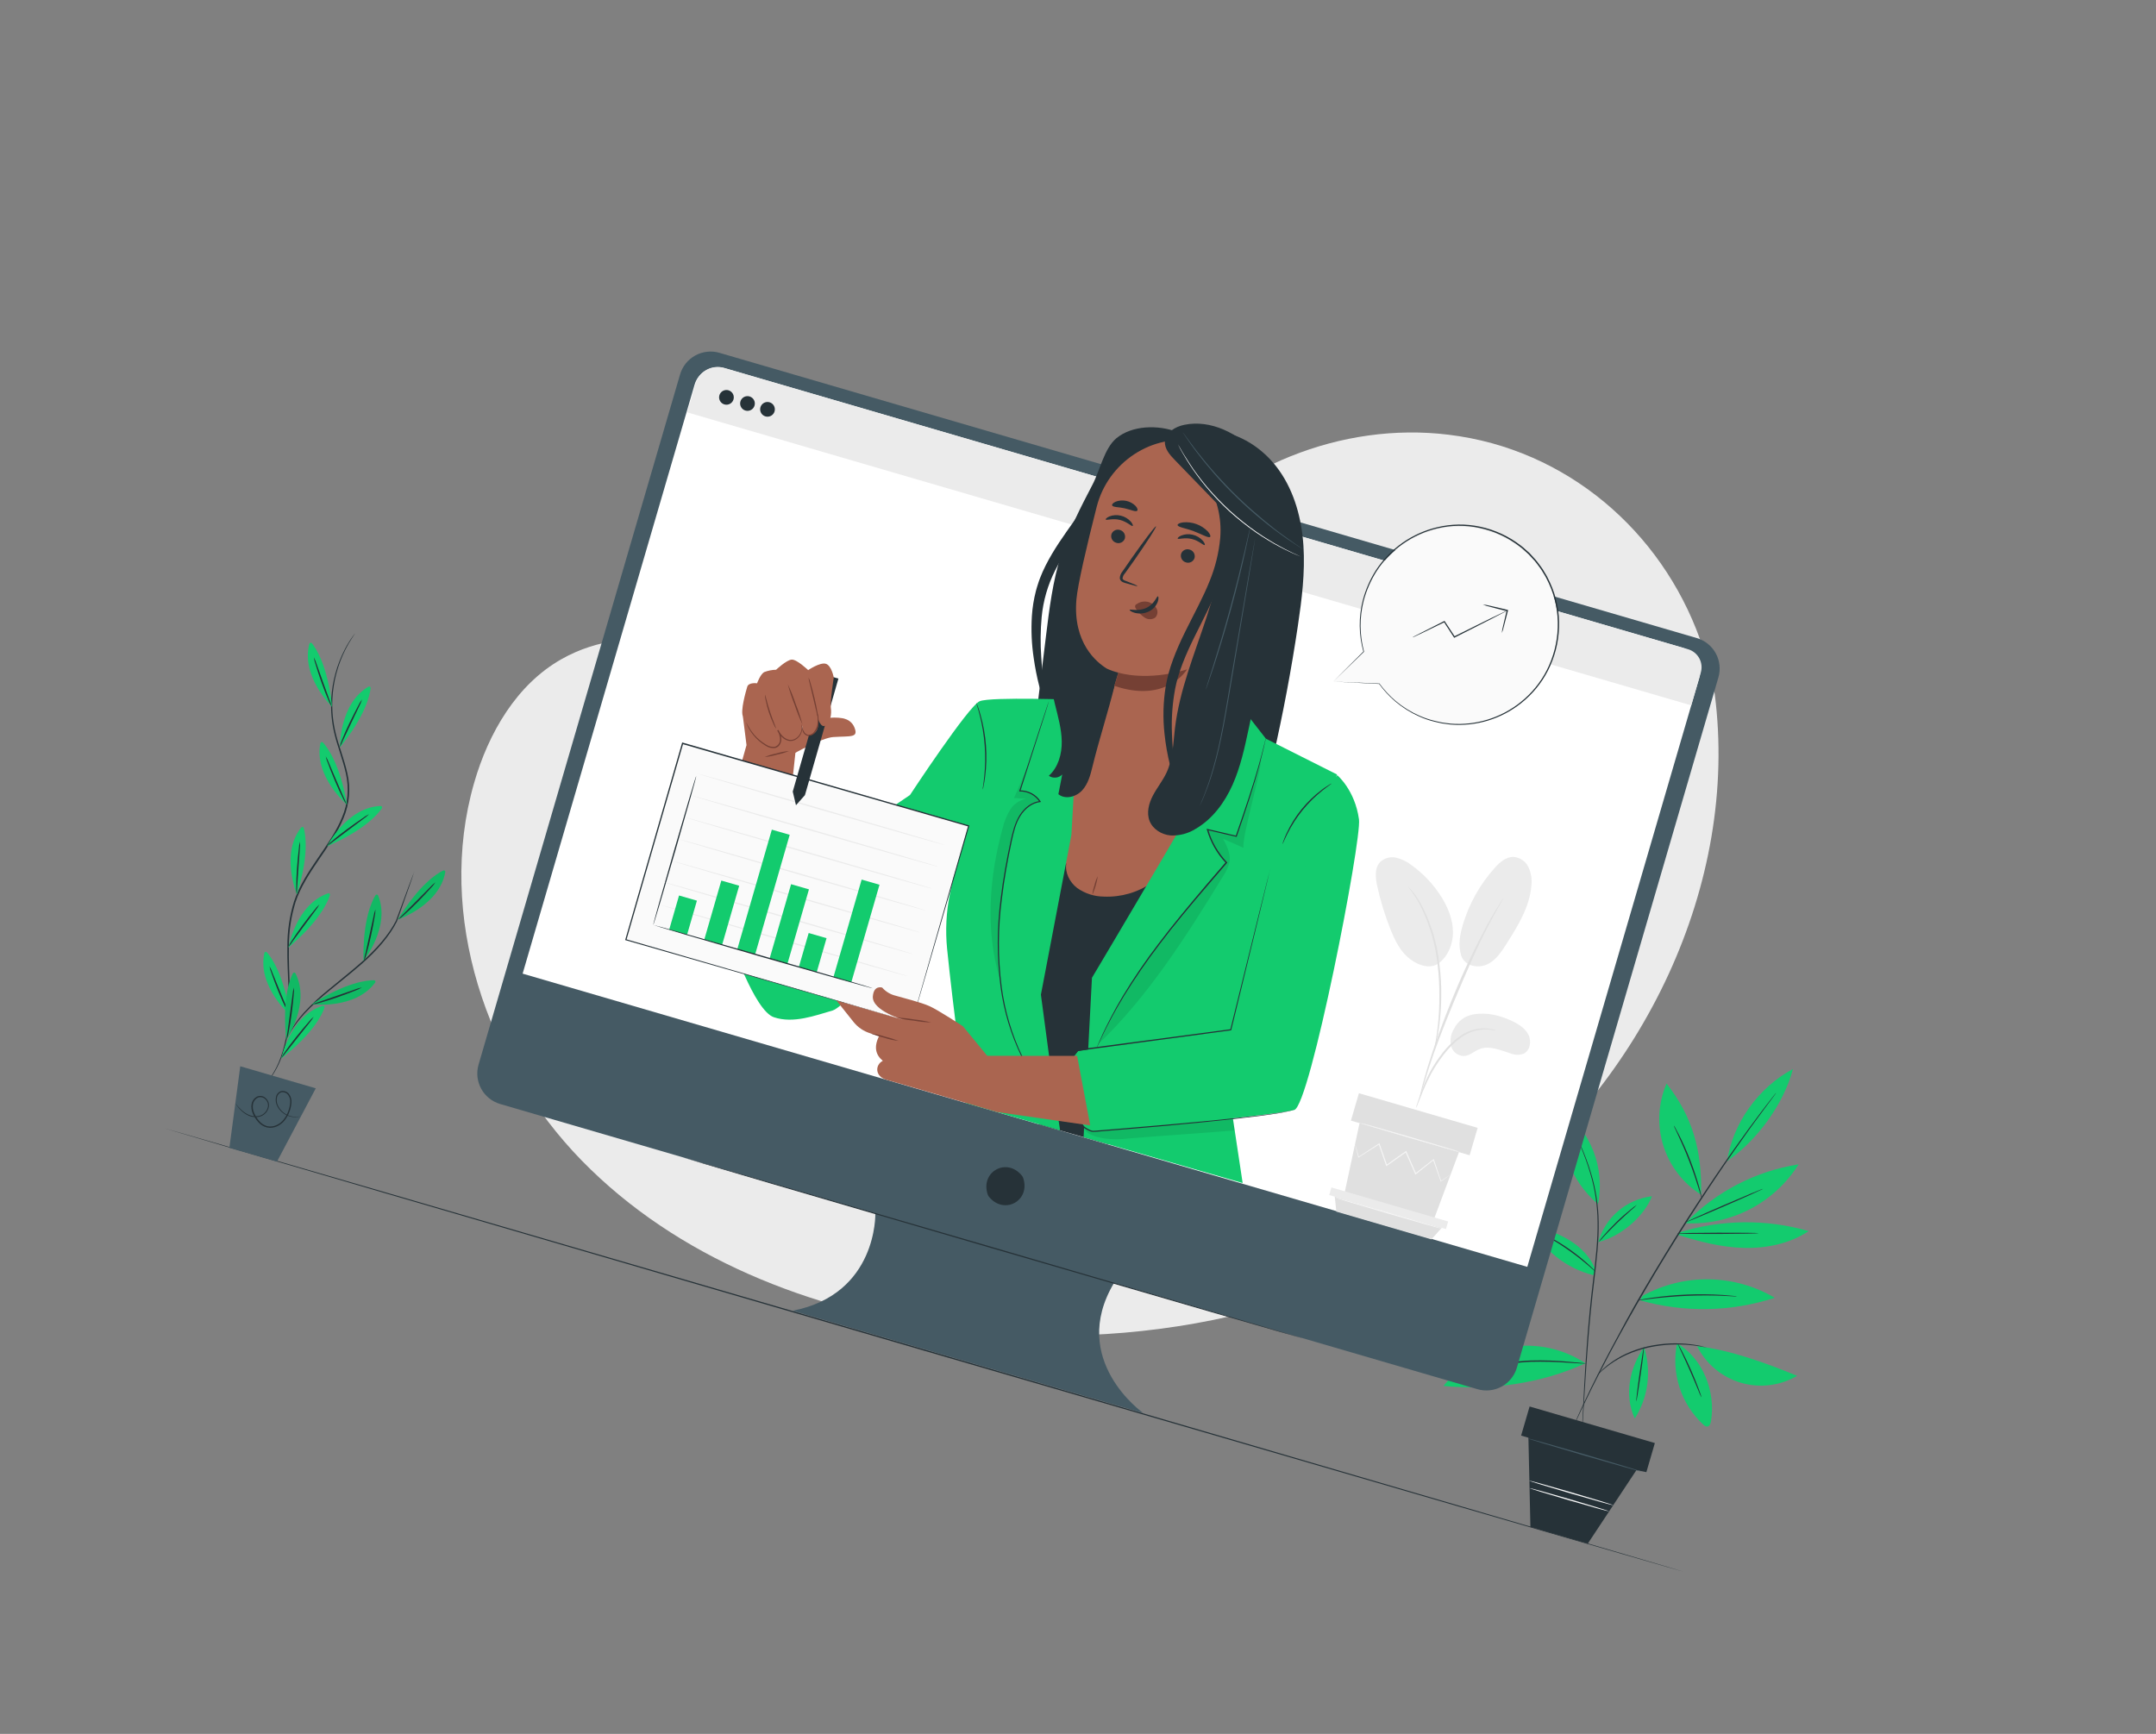 <svg width="276" height="222" viewBox="0 0 276 222" fill="none" xmlns="http://www.w3.org/2000/svg">
    <rect x="0" y="0" width="276" height="222" fill="#808080" stroke="none"/>
    <g clip-path="url(#clip0)">
        <path d="M219.512 88.866L219.14 87.138C215.991 72.551 205.272 60.701 191.007 56.754C189.174 56.252 187.307 55.885 185.42 55.657C171.793 53.986 157.44 59.76 148.618 70.466C143.428 76.757 139.802 84.816 132.713 88.787C123.488 93.952 112.124 90.284 102.311 86.547C92.499 82.809 81.13 79.17 71.917 84.375C66.143 87.62 62.533 93.84 60.691 100.253C55.822 117.199 62.269 136.085 74.457 148.577C86.645 161.069 103.777 167.736 121.039 170.062C145.219 173.323 171.047 168.242 190.653 153.38C210.258 138.519 222.654 113.312 219.512 88.866Z" fill="#EBEBEB" />
        <path d="M215.483 201.221C215.471 201.264 171.933 188.595 118.253 172.925C64.573 157.256 21.044 144.509 21.057 144.466C21.069 144.423 64.598 157.09 118.3 172.766C172.001 188.441 215.496 201.178 215.483 201.221Z" fill="#263238" />
        <path d="M33.634 139.157C33.663 139.113 33.696 139.071 33.733 139.033C33.809 138.945 33.912 138.832 34.042 138.683C34.426 138.226 34.771 137.738 35.075 137.225C35.865 135.888 36.637 133.724 36.855 130.944C36.976 129.431 36.999 127.912 36.922 126.396C36.867 124.76 36.756 123.014 36.785 121.156C36.78 119.215 37.067 117.283 37.637 115.428C38.277 113.498 39.422 111.722 40.622 109.965C41.821 108.209 43.032 106.505 43.782 104.654C44.536 102.884 44.71 100.921 44.279 99.045C43.886 97.264 43.219 95.622 42.83 94.019C42.463 92.532 42.319 90.999 42.404 89.471C42.533 87.257 43.127 85.095 44.146 83.126C44.514 82.404 44.953 81.72 45.456 81.084C45.435 81.134 45.407 81.181 45.375 81.224C45.31 81.319 45.226 81.447 45.115 81.612C44.788 82.112 44.489 82.63 44.219 83.163C43.234 85.132 42.667 87.282 42.551 89.48C42.477 90.993 42.628 92.509 42.998 93.978C43.392 95.563 44.062 97.188 44.467 99.007C44.916 100.922 44.744 102.93 43.977 104.741C43.215 106.622 41.997 108.337 40.802 110.091C39.606 111.846 38.468 113.597 37.838 115.493C37.272 117.329 36.984 119.239 36.984 121.161C36.944 122.999 37.046 124.749 37.094 126.39C37.164 127.913 37.134 129.438 37.004 130.957C36.765 133.751 35.962 135.933 35.143 137.264C34.831 137.778 34.473 138.263 34.074 138.712C33.936 138.852 33.828 138.974 33.749 139.048C33.714 139.087 33.675 139.124 33.634 139.157Z" fill="#263238" />
        <path d="M43.514 95.695C43.514 95.695 43.419 90.094 47.166 87.924C47.196 87.906 47.23 87.896 47.264 87.897C47.299 87.897 47.333 87.907 47.362 87.925C47.391 87.944 47.415 87.971 47.43 88.002C47.445 88.033 47.451 88.068 47.447 88.103C47.35 88.994 46.789 91.634 43.514 95.695Z" fill="#13CB6E" />
        <path d="M46.353 89.543C46.257 89.862 46.128 90.169 45.968 90.461C45.671 91.081 45.324 91.813 44.939 92.618C44.554 93.422 44.213 94.156 43.919 94.776C43.801 95.086 43.653 95.383 43.476 95.664C43.54 95.338 43.643 95.021 43.782 94.72C44.008 94.149 44.346 93.371 44.755 92.527C45.165 91.683 45.554 90.933 45.838 90.393C45.978 90.092 46.151 89.807 46.353 89.543Z" fill="#263238" />
        <path d="M41.865 108.355C41.865 108.355 44.389 103.351 48.726 103.193C48.76 103.192 48.794 103.2 48.824 103.217C48.853 103.233 48.878 103.258 48.895 103.287C48.912 103.317 48.92 103.351 48.919 103.385C48.918 103.419 48.907 103.452 48.888 103.481C48.387 104.228 46.657 106.296 41.865 108.355Z" fill="#13CB6E" />
        <path d="M47.248 104.245C47.015 104.481 46.758 104.692 46.481 104.875L44.561 106.314L42.647 107.756C42.396 107.973 42.125 108.166 41.838 108.333C42.047 108.074 42.288 107.842 42.553 107.642C43.005 107.237 43.682 106.711 44.434 106.157C45.185 105.603 45.878 105.115 46.39 104.778C46.654 104.568 46.942 104.389 47.248 104.245Z" fill="#263238" />
        <path d="M36.922 121.316C36.922 121.316 37.888 115.791 41.996 114.383C42.028 114.371 42.063 114.369 42.097 114.376C42.131 114.383 42.162 114.4 42.187 114.424C42.212 114.448 42.229 114.478 42.238 114.511C42.246 114.545 42.246 114.58 42.235 114.613C41.969 115.455 40.911 117.95 36.922 121.316Z" fill="#13CB6E" />
        <path d="M40.887 115.806C40.729 116.103 40.542 116.383 40.329 116.643L38.912 118.563L37.498 120.484C37.321 120.764 37.119 121.027 36.895 121.271C37.017 120.965 37.178 120.676 37.373 120.411C37.7 119.893 38.184 119.194 38.74 118.443C39.296 117.692 39.82 117.028 40.212 116.556C40.406 116.28 40.633 116.028 40.887 115.806Z" fill="#263238" />
        <path d="M36.003 135.529C36.003 135.529 37.164 130.044 41.306 128.783C41.338 128.773 41.373 128.772 41.406 128.78C41.439 128.788 41.469 128.805 41.493 128.829C41.517 128.854 41.534 128.884 41.541 128.917C41.549 128.95 41.548 128.985 41.538 129.017C41.256 129.868 40.113 132.311 36.003 135.529Z" fill="#13CB6E" />
        <path d="M40.159 130.178C39.996 130.466 39.805 130.737 39.589 130.988C39.158 131.529 38.657 132.159 38.1 132.857L36.619 134.732C36.432 135.004 36.22 135.259 35.987 135.494C36.124 135.191 36.295 134.906 36.498 134.643C36.846 134.138 37.352 133.455 37.937 132.729C38.522 132.004 39.066 131.352 39.473 130.894C39.675 130.631 39.905 130.391 40.159 130.178Z" fill="#263238" />
        <path d="M42.521 90.508C42.521 90.508 38.481 86.625 39.606 82.43C39.614 82.397 39.632 82.367 39.656 82.344C39.681 82.32 39.711 82.303 39.744 82.296C39.777 82.288 39.812 82.29 39.844 82.301C39.876 82.312 39.905 82.331 39.927 82.357C40.491 83.062 41.962 85.321 42.521 90.508Z" fill="#13CB6E" />
        <path d="M40.175 84.156C40.331 84.45 40.456 84.758 40.55 85.076L41.353 87.327L42.163 89.564C42.297 89.868 42.403 90.183 42.479 90.506C42.293 90.23 42.141 89.933 42.027 89.621C41.781 89.059 41.472 88.269 41.159 87.387C40.846 86.506 40.588 85.7 40.413 85.113C40.298 84.804 40.219 84.483 40.175 84.156Z" fill="#263238" />
        <path d="M44.423 103.031C44.423 103.031 40.149 99.4 41.02 95.15C41.026 95.117 41.042 95.086 41.065 95.061C41.088 95.036 41.118 95.018 41.15 95.009C41.183 94.999 41.218 94.999 41.25 95.008C41.283 95.017 41.313 95.035 41.336 95.059C41.943 95.72 43.55 97.889 44.423 103.031Z" fill="#13CB6E" />
        <path d="M41.696 96.831C41.868 97.115 42.012 97.415 42.127 97.727L43.063 99.924C43.417 100.744 43.737 101.487 44.006 102.119C44.159 102.413 44.284 102.722 44.377 103.041C44.183 102.775 44.019 102.49 43.889 102.188C43.609 101.64 43.25 100.872 42.887 100.012C42.525 99.153 42.212 98.362 42.004 97.784C41.865 97.48 41.762 97.16 41.696 96.831Z" fill="#263238" />
        <path d="M38.007 114.505C38.007 114.505 35.852 109.326 38.566 105.941C38.587 105.917 38.615 105.898 38.645 105.887C38.676 105.876 38.709 105.874 38.741 105.88C38.773 105.886 38.803 105.9 38.828 105.921C38.853 105.942 38.872 105.97 38.882 106C39.129 106.869 39.572 109.529 38.007 114.505Z" fill="#13CB6E" />
        <path d="M38.403 107.747C38.426 108.078 38.419 108.411 38.379 108.74C38.329 109.426 38.277 110.234 38.21 111.124C38.143 112.015 38.095 112.821 38.051 113.508C38.051 113.835 38.023 114.161 37.966 114.483C37.912 114.157 37.897 113.824 37.922 113.494C37.921 112.88 37.952 112.032 38.02 111.102C38.088 110.172 38.172 109.326 38.249 108.719C38.264 108.39 38.316 108.064 38.403 107.747Z" fill="#263238" />
        <path d="M37.117 129.953C37.117 129.953 32.908 126.251 33.843 122.017C33.85 121.983 33.866 121.952 33.89 121.927C33.914 121.901 33.944 121.883 33.978 121.874C34.011 121.865 34.047 121.866 34.08 121.876C34.113 121.886 34.142 121.905 34.165 121.931C34.766 122.603 36.332 124.81 37.117 129.953Z" fill="#13CB6E" />
        <path d="M34.499 123.712C34.664 123.997 34.799 124.298 34.904 124.61L35.804 126.823L36.718 129.037C36.865 129.333 36.984 129.643 37.075 129.961C36.876 129.695 36.711 129.405 36.584 129.097C36.312 128.545 35.971 127.772 35.617 126.905C35.263 126.038 34.972 125.243 34.776 124.659C34.65 124.355 34.557 124.037 34.499 123.712Z" fill="#263238" />
        <path d="M53.005 111.636C52.998 111.677 52.986 111.718 52.97 111.756C52.943 111.848 52.91 111.962 52.87 112.1C52.775 112.423 52.614 112.849 52.43 113.389C52.034 114.516 51.479 116.088 50.816 117.971C49.901 119.814 48.278 121.684 46.334 123.39C44.909 124.641 43.474 125.752 42.208 126.799C41.077 127.705 40.01 128.689 39.015 129.744C38.35 130.462 37.755 131.242 37.236 132.071C37.056 132.369 36.919 132.599 36.831 132.76C36.791 132.844 36.742 132.924 36.685 132.998C36.713 132.908 36.749 132.822 36.794 132.739C36.869 132.574 36.996 132.335 37.167 132.031C37.662 131.178 38.244 130.378 38.904 129.645C39.897 128.571 40.969 127.573 42.11 126.657C43.372 125.599 44.799 124.492 46.221 123.24C48.154 121.541 49.759 119.706 50.681 117.895C51.374 116.024 51.951 114.459 52.368 113.337C52.569 112.809 52.73 112.383 52.852 112.068C52.892 111.93 52.949 111.827 52.986 111.734C53.023 111.642 52.999 111.634 53.005 111.636Z" fill="#263238" />
        <path d="M46.531 123.024C46.531 123.024 50.045 118.659 48.4 114.646C48.386 114.615 48.365 114.588 48.338 114.569C48.311 114.549 48.279 114.538 48.245 114.535C48.212 114.532 48.179 114.538 48.148 114.552C48.118 114.567 48.093 114.589 48.074 114.617C47.599 115.379 46.426 117.81 46.531 123.024Z" fill="#13CB6E" />
        <path d="M48.066 116.428C48.065 116.76 48.027 117.092 47.954 117.416C47.858 118.021 47.704 118.856 47.504 119.768C47.305 120.68 47.101 121.504 46.929 122.093C46.857 122.418 46.744 122.732 46.593 123.029C46.628 122.699 46.693 122.373 46.787 122.055C46.932 121.384 47.109 120.596 47.3 119.725C47.491 118.854 47.663 118.061 47.809 117.39C47.861 117.061 47.948 116.739 48.066 116.428Z" fill="#263238" />
        <g opacity="0.3">
            <path opacity="0.3" d="M46.531 123.024C46.531 123.024 50.045 118.659 48.4 114.646C48.386 114.615 48.365 114.588 48.338 114.569C48.311 114.549 48.279 114.538 48.245 114.535C48.212 114.532 48.179 114.538 48.148 114.552C48.118 114.567 48.093 114.589 48.074 114.617C47.599 115.379 46.426 117.81 46.531 123.024Z" fill="black" />
        </g>
        <path d="M36.643 133.132C36.643 133.132 39.793 128.494 37.825 124.629C37.81 124.597 37.788 124.57 37.758 124.551C37.729 124.531 37.695 124.521 37.66 124.521C37.625 124.52 37.59 124.53 37.56 124.549C37.531 124.567 37.507 124.594 37.492 124.626C37.086 125.424 36.115 127.941 36.643 133.132Z" fill="#13CB6E" />
        <path d="M37.622 126.43C37.65 126.761 37.64 127.094 37.593 127.422C37.544 128.034 37.458 128.876 37.334 129.803C37.211 130.73 37.073 131.567 36.948 132.167C36.901 132.497 36.814 132.82 36.69 133.129C36.696 132.797 36.734 132.466 36.802 132.141C36.898 131.459 37.004 130.66 37.126 129.776C37.247 128.891 37.352 128.088 37.444 127.405C37.471 127.075 37.53 126.749 37.622 126.43Z" fill="#263238" />
        <g opacity="0.3">
            <path opacity="0.3" d="M36.643 133.132C36.643 133.132 39.793 128.494 37.825 124.629C37.81 124.597 37.788 124.57 37.758 124.551C37.729 124.531 37.695 124.521 37.66 124.521C37.625 124.52 37.59 124.53 37.56 124.549C37.531 124.567 37.507 124.594 37.492 124.626C37.086 125.424 36.115 127.941 36.643 133.132Z" fill="black" />
        </g>
        <path d="M50.927 117.737C50.927 117.737 56.237 115.937 56.999 111.669C57.008 111.634 57.006 111.596 56.994 111.562C56.982 111.527 56.96 111.497 56.931 111.475C56.902 111.453 56.867 111.44 56.83 111.438C56.794 111.436 56.758 111.444 56.726 111.463C55.932 111.841 53.656 113.267 50.927 117.737Z" fill="#13CB6E" />
        <g opacity="0.3">
            <path opacity="0.3" d="M50.927 117.737C50.927 117.737 56.237 115.937 56.999 111.669C57.008 111.634 57.006 111.596 56.994 111.562C56.982 111.527 56.96 111.497 56.931 111.475C56.902 111.453 56.867 111.44 56.83 111.438C56.794 111.436 56.758 111.444 56.726 111.463C55.932 111.841 53.656 113.267 50.927 117.737Z" fill="black" />
        </g>
        <path d="M55.745 112.963C55.567 113.243 55.358 113.503 55.122 113.737C54.715 114.195 54.141 114.814 53.483 115.479C52.826 116.144 52.209 116.727 51.747 117.133C51.511 117.368 51.248 117.573 50.962 117.744C51.168 117.485 51.396 117.245 51.645 117.026L53.333 115.332L55.015 113.636C55.234 113.387 55.479 113.162 55.745 112.963Z" fill="#263238" />
        <path d="M39.903 128.576C39.903 128.576 45.459 129.298 48.027 125.801C48.047 125.773 48.059 125.741 48.062 125.707C48.066 125.673 48.059 125.638 48.044 125.608C48.029 125.577 48.005 125.551 47.976 125.533C47.947 125.515 47.914 125.505 47.88 125.505C46.981 125.499 44.297 125.765 39.903 128.576Z" fill="#13CB6E" />
        <g opacity="0.3">
            <path opacity="0.3" d="M39.903 128.576C39.903 128.576 45.459 129.298 48.027 125.801C48.047 125.773 48.059 125.741 48.062 125.707C48.066 125.673 48.059 125.638 48.044 125.608C48.029 125.577 48.005 125.551 47.976 125.533C47.947 125.515 47.914 125.505 47.88 125.505C46.981 125.499 44.297 125.765 39.903 128.576Z" fill="black" />
        </g>
        <path d="M46.326 126.431C46.041 126.602 45.74 126.743 45.426 126.852C44.859 127.083 44.067 127.385 43.181 127.693C42.294 128.001 41.49 128.253 40.897 128.413C40.581 128.52 40.254 128.588 39.921 128.615C40.221 128.472 40.534 128.356 40.855 128.271L43.112 127.493L45.37 126.712C45.678 126.585 45.998 126.49 46.326 126.431Z" fill="#263238" />
        <path d="M30.757 136.521L29.364 146.968L35.455 148.736L40.424 139.343L30.757 136.521Z" fill="#455A64" />
        <path d="M38.404 142.94C38.404 142.94 38.399 142.955 38.341 142.961C38.28 142.981 38.217 142.996 38.154 143.007C37.91 143.047 37.661 143.049 37.416 143.011C37.024 142.952 36.651 142.804 36.325 142.58C35.885 142.284 35.552 141.853 35.377 141.353C35.283 141.055 35.27 140.739 35.338 140.435C35.371 140.262 35.45 140.102 35.568 139.972C35.685 139.842 35.836 139.746 36.004 139.696C36.188 139.662 36.379 139.68 36.555 139.747C36.73 139.814 36.884 139.928 36.999 140.076C37.237 140.388 37.349 140.778 37.314 141.168C37.285 141.563 37.2 141.951 37.061 142.321C36.922 142.71 36.725 143.075 36.475 143.403C36.212 143.749 35.869 144.024 35.474 144.205C35.065 144.398 34.603 144.45 34.161 144.351C33.722 144.235 33.329 143.986 33.036 143.639C32.749 143.317 32.518 142.949 32.353 142.55C32.184 142.162 32.135 141.732 32.214 141.316C32.256 141.113 32.345 140.923 32.474 140.761C32.603 140.599 32.768 140.469 32.956 140.383C33.143 140.312 33.347 140.299 33.542 140.343C33.737 140.388 33.915 140.488 34.053 140.633C34.188 140.759 34.292 140.913 34.358 141.086C34.423 141.258 34.448 141.443 34.43 141.626C34.385 141.95 34.243 142.253 34.023 142.495C33.803 142.737 33.515 142.907 33.197 142.983C32.678 143.097 32.134 143.02 31.667 142.767C31.318 142.584 31.004 142.342 30.739 142.052C30.57 141.873 30.413 141.684 30.268 141.485C30.213 141.418 30.166 141.347 30.127 141.27C30.188 141.33 30.244 141.394 30.294 141.462C30.403 141.591 30.561 141.78 30.801 142.01C31.074 142.284 31.389 142.512 31.734 142.686C32.184 142.916 32.701 142.981 33.194 142.869C33.483 142.795 33.744 142.636 33.943 142.414C34.142 142.191 34.271 141.914 34.312 141.619C34.326 141.456 34.302 141.293 34.242 141.141C34.182 140.99 34.088 140.854 33.967 140.745C33.849 140.621 33.697 140.535 33.531 140.497C33.364 140.459 33.19 140.471 33.03 140.531C32.868 140.609 32.727 140.723 32.616 140.864C32.506 141.005 32.429 141.169 32.392 141.345C32.321 141.728 32.369 142.123 32.528 142.478C32.683 142.856 32.9 143.205 33.169 143.512C33.435 143.837 33.794 144.073 34.199 144.189C34.604 144.277 35.026 144.229 35.402 144.053C35.771 143.884 36.094 143.627 36.34 143.304C36.58 142.991 36.77 142.643 36.902 142.271C37.037 141.917 37.121 141.545 37.151 141.167C37.187 140.817 37.089 140.466 36.878 140.184C36.781 140.056 36.651 139.957 36.503 139.897C36.354 139.837 36.192 139.819 36.033 139.844C35.89 139.888 35.762 139.969 35.662 140.081C35.562 140.192 35.494 140.328 35.466 140.475C35.4 140.756 35.408 141.05 35.491 141.326C35.653 141.805 35.964 142.219 36.379 142.509C36.689 142.733 37.046 142.885 37.423 142.953C37.748 143.004 38.08 142.999 38.404 142.94Z" fill="#263238" />
        <path d="M210.303 165.9C212.9 164.476 215.822 163.751 218.783 163.798C221.744 163.844 224.643 164.659 227.194 166.163C221.603 167.979 215.599 168.092 209.944 166.489" fill="#13CB6E" />
        <path d="M221.098 148.673C221.792 143.875 225.096 139.216 229.523 136.875C228.304 141.473 224.875 146.049 221.098 148.673Z" fill="#13CB6E" />
        <path d="M215.8 156.57C219.674 152.571 224.746 149.942 230.247 149.08C228.717 151.513 226.567 153.493 224.017 154.818C221.467 156.142 218.609 156.763 215.74 156.616" fill="#13CB6E" />
        <path d="M214.738 158.084C217.499 158.973 220.343 159.7 223.245 159.774C226.147 159.848 229.121 159.229 231.54 157.625C226.084 156.051 220.285 156.122 214.869 157.829" fill="#13CB6E" />
        <path d="M217.766 152.964C217.898 147.259 216.638 142.917 213.342 138.735C212.263 141.245 212.115 144.058 212.926 146.666C213.738 149.275 215.454 151.509 217.766 152.964Z" fill="#13CB6E" />
        <path d="M204.598 159.028C205.039 157.481 205.926 156.099 207.15 155.056C208.373 154.012 209.878 153.353 211.474 153.161C210.446 155.828 207.376 158.362 204.598 159.028Z" fill="#13CB6E" />
        <path d="M204.571 154.176C205.025 151.904 204.819 149.549 203.979 147.389C203.139 145.229 201.699 143.354 199.829 141.985C199.5 146.689 200.98 151.118 204.571 154.176Z" fill="#13CB6E" />
        <path d="M204.261 162.683C203.691 160.993 202.342 159.653 200.813 158.736C199.284 157.82 197.572 157.277 195.86 156.737C196.657 158.345 197.794 159.761 199.192 160.888C200.589 162.015 202.214 162.825 203.955 163.264" fill="#13CB6E" />
        <path d="M202.955 174.546C200.113 172.672 196.672 171.93 193.31 172.467C189.949 173.004 186.91 174.782 184.794 177.448C190.911 178.041 197.386 177.124 202.955 174.546Z" fill="#13CB6E" />
        <path d="M210.461 172.483C208.669 175.047 207.849 178.541 209.274 181.621C210.128 180.277 210.678 178.763 210.883 177.184C211.088 175.605 210.944 174 210.461 172.483Z" fill="#13CB6E" />
        <path d="M214.683 171.999C214.303 173.878 214.414 175.824 215.006 177.648C215.598 179.472 216.65 181.113 218.06 182.412C218.122 182.484 218.198 182.543 218.284 182.584C218.369 182.625 218.463 182.647 218.557 182.65C218.849 182.622 218.978 182.273 219.028 181.985C219.672 178.215 218.001 173.901 214.683 171.999Z" fill="#13CB6E" />
        <path d="M217.248 172.348C217.807 173.469 218.59 174.463 219.549 175.269C220.509 176.075 221.623 176.675 222.824 177.032C224.025 177.389 225.286 177.496 226.53 177.345C227.774 177.194 228.973 176.789 230.054 176.156C226.108 174.521 221.489 172.849 217.248 172.348Z" fill="#13CB6E" />
        <path d="M227.371 139.93C227.351 139.969 227.327 140.006 227.299 140.039L227.076 140.347C226.869 140.62 226.573 141.021 226.199 141.525C225.825 142.029 225.353 142.661 224.819 143.396C224.552 143.761 224.265 144.151 223.964 144.566L223.027 145.893C221.702 147.746 220.165 149.987 218.506 152.497C216.846 155.006 215.063 157.802 213.245 160.765C211.427 163.728 209.769 166.597 208.293 169.223C206.816 171.849 205.543 174.245 204.522 176.283C204.263 176.791 204.016 177.272 203.785 177.735C203.553 178.197 203.35 178.631 203.151 179.037C202.754 179.851 202.412 180.551 202.15 181.131C201.887 181.711 201.676 182.149 201.528 182.463C201.459 182.606 201.406 182.721 201.364 182.805C201.323 182.89 201.304 182.921 201.304 182.921C201.312 182.879 201.324 182.838 201.34 182.798C201.366 182.709 201.426 182.593 201.49 182.445C201.628 182.132 201.829 181.681 202.082 181.101C202.334 180.522 202.668 179.812 203.06 178.996C203.253 178.586 203.46 178.15 203.682 177.685C203.905 177.22 204.155 176.739 204.41 176.231C205.419 174.192 206.706 171.794 208.144 169.15C209.582 166.506 211.282 163.652 213.09 160.68C214.898 157.707 216.701 154.923 218.364 152.412C220.027 149.9 221.574 147.682 222.917 145.824L223.866 144.504C224.172 144.093 224.459 143.704 224.732 143.34C225.278 142.613 225.737 141.987 226.13 141.485C226.523 140.983 226.819 140.599 227.031 140.328L227.269 140.027C227.341 139.965 227.368 139.929 227.371 139.93Z" fill="#263238" />
        <path d="M201.576 145.045C201.576 145.045 201.595 145.073 201.628 145.13L201.762 145.392C201.881 145.624 202.047 145.969 202.25 146.415C202.829 147.686 203.317 148.996 203.712 150.335C204.306 152.316 204.623 154.37 204.654 156.437C204.7 158.784 204.412 161.323 204.085 163.985C203.43 169.311 203.115 174.159 202.894 177.668C202.784 179.416 202.697 180.831 202.638 181.824C202.606 182.308 202.579 182.687 202.564 182.955C202.552 183.075 202.547 183.174 202.539 183.248C202.538 183.282 202.534 183.315 202.526 183.348C202.522 183.314 202.52 183.28 202.522 183.247C202.525 183.171 202.526 183.074 202.531 182.953C202.541 182.682 202.557 182.293 202.575 181.822C202.62 180.835 202.692 179.409 202.789 177.664C202.983 174.154 203.277 169.299 203.933 163.967C204.26 161.306 204.552 158.764 204.513 156.443C204.493 154.387 204.192 152.345 203.618 150.371C203.233 149.04 202.761 147.735 202.205 146.465C202.005 146.01 201.855 145.666 201.747 145.431L201.625 145.162C201.604 145.125 201.588 145.086 201.576 145.045Z" fill="#263238" />
        <path d="M218.515 172.528C218.463 172.531 218.411 172.526 218.36 172.512L217.926 172.435L217.609 172.377L217.231 172.326C216.962 172.288 216.655 172.241 216.312 172.218L215.779 172.172L215.196 172.149C214.793 172.124 214.362 172.149 213.911 172.154C212.931 172.202 211.957 172.33 210.999 172.537C210.042 172.757 209.109 173.069 208.213 173.47C207.823 173.646 207.444 173.844 207.077 174.062C206.753 174.247 206.439 174.449 206.137 174.668C205.884 174.843 205.641 175.031 205.409 175.232C205.224 175.375 205.05 175.53 204.886 175.696L204.561 175.998C204.526 176.036 204.486 176.069 204.443 176.097C204.469 176.052 204.501 176.011 204.538 175.975L204.843 175.65C204.998 175.475 205.167 175.313 205.348 175.164C205.577 174.954 205.818 174.757 206.07 174.575C206.369 174.346 206.682 174.136 207.007 173.945C207.377 173.72 207.758 173.516 208.15 173.332C209.053 172.921 209.995 172.602 210.962 172.379C211.93 172.17 212.915 172.043 213.905 172.002C214.362 172.002 214.794 171.985 215.202 172.014L215.786 172.044L216.326 172.102C216.671 172.132 216.968 172.186 217.247 172.237L217.622 172.3L217.929 172.39L218.361 172.496C218.414 172.501 218.465 172.511 218.515 172.528Z" fill="#263238" />
        <path d="M225.707 152.208C225.583 152.284 225.453 152.349 225.317 152.401L224.266 152.885C223.374 153.291 222.141 153.828 220.774 154.422C219.407 155.016 218.161 155.539 217.257 155.916L216.187 156.35C216.058 156.409 215.924 156.456 215.786 156.49C215.909 156.412 216.04 156.347 216.176 156.297L217.23 155.815C218.122 155.408 219.357 154.868 220.723 154.277C222.089 153.686 223.333 153.159 224.236 152.783L225.309 152.349C225.436 152.289 225.57 152.242 225.707 152.208Z" fill="#263238" />
        <path d="M225.134 157.892C225.122 157.935 222.798 157.983 219.918 157.993C217.038 158.002 214.7 157.973 214.7 157.926C214.701 157.88 217.036 157.838 219.919 157.83C222.802 157.821 225.134 157.848 225.134 157.892Z" fill="#263238" />
        <path d="M217.858 153.438C217.801 153.318 217.757 153.194 217.726 153.066L217.412 152.041C217.147 151.18 216.753 149.992 216.259 148.704C215.765 147.416 215.255 146.274 214.875 145.453C214.694 145.067 214.542 144.743 214.425 144.482C214.36 144.362 214.31 144.236 214.275 144.104C214.356 144.209 214.426 144.322 214.483 144.442C214.609 144.662 214.777 144.988 214.983 145.391C215.389 146.203 215.917 147.331 216.413 148.632C216.91 149.934 217.287 151.121 217.529 151.995C217.648 152.433 217.737 152.789 217.792 153.035C217.828 153.167 217.85 153.301 217.858 153.438Z" fill="#263238" />
        <path d="M209.549 154.263C209.316 154.505 209.067 154.732 208.804 154.942C208.351 155.353 207.701 155.923 207.022 156.582C206.343 157.24 205.745 157.876 205.327 158.314C205.114 158.571 204.884 158.813 204.638 159.039C204.819 158.754 205.025 158.486 205.255 158.239C205.66 157.767 206.245 157.132 206.925 156.47C207.605 155.808 208.259 155.246 208.749 154.859C208.997 154.636 209.265 154.437 209.549 154.263Z" fill="#263238" />
        <path d="M204.286 162.837C203.958 162.587 203.641 162.321 203.339 162.04C202.759 161.538 201.938 160.878 200.992 160.202C200.046 159.526 199.15 158.964 198.493 158.576C198.13 158.38 197.776 158.165 197.434 157.933C197.537 157.963 197.637 158.005 197.731 158.057C197.928 158.147 198.204 158.288 198.541 158.47C200.296 159.43 201.93 160.598 203.405 161.95C203.687 162.208 203.909 162.43 204.058 162.58C204.144 162.656 204.221 162.742 204.286 162.837Z" fill="#263238" />
        <path d="M203.03 174.588C202.982 174.597 202.933 174.599 202.885 174.592L202.469 174.578L200.951 174.491C199.285 174.363 197.613 174.32 195.942 174.362C194.273 174.427 192.618 174.686 191.009 175.136C190.394 175.313 189.908 175.481 189.569 175.615C189.4 175.687 189.226 175.747 189.049 175.797C189.088 175.768 189.13 175.744 189.174 175.723C189.26 175.682 189.382 175.617 189.558 175.549C190.025 175.344 190.502 175.165 190.988 175.013C192.599 174.53 194.265 174.253 195.945 174.19C197.623 174.145 199.301 174.204 200.971 174.367L202.487 174.506C202.67 174.52 202.851 174.547 203.03 174.588Z" fill="#263238" />
        <path d="M209.468 179.45C209.425 179.438 209.597 177.865 209.878 175.93C210.16 173.995 210.407 172.417 210.45 172.43C210.493 172.443 210.321 174.016 210.039 175.95C209.758 177.885 209.512 179.457 209.468 179.45Z" fill="#263238" />
        <path d="M217.805 178.914C217.636 178.588 217.488 178.252 217.362 177.908C217.101 177.282 216.743 176.417 216.326 175.472C215.909 174.527 215.516 173.679 215.229 173.065C215.058 172.739 214.911 172.402 214.786 172.056C214.851 172.131 214.905 172.215 214.947 172.306C215.042 172.47 215.164 172.703 215.331 173.011C215.645 173.613 216.055 174.459 216.474 175.409C216.894 176.358 217.237 177.228 217.471 177.866C217.584 178.186 217.675 178.446 217.737 178.611C217.775 178.707 217.798 178.81 217.805 178.914Z" fill="#263238" />
        <path d="M195.812 180.081L194.725 183.807L195.659 184.08L195.916 195.496L203.261 197.64L209.489 188.227L210.76 188.488L211.847 184.762L195.812 180.081Z" fill="#263238" />
        <path d="M210.109 188.408C210.097 188.451 206.845 187.542 202.846 186.375C198.846 185.207 195.616 184.224 195.629 184.181C195.642 184.138 198.892 185.05 202.892 186.218C206.891 187.385 210.122 188.365 210.109 188.408Z" fill="#455A64" />
        <path d="M222.387 165.991C222.217 166 222.047 165.996 221.877 165.978L220.5 165.91C219.334 165.863 217.725 165.836 215.946 165.914C214.166 165.991 212.565 166.144 211.407 166.286L210.038 166.463C209.872 166.493 209.703 166.509 209.534 166.512C209.695 166.461 209.86 166.423 210.027 166.399C210.349 166.337 210.815 166.256 211.393 166.172C214.409 165.736 217.461 165.611 220.502 165.8C221.084 165.84 221.556 165.881 221.878 165.919C222.05 165.926 222.22 165.95 222.387 165.991Z" fill="#263238" />
        <path d="M205.979 193.503C205.966 193.546 203.68 192.915 200.876 192.096C198.071 191.278 195.805 190.579 195.817 190.536C195.83 190.493 198.114 191.12 200.921 191.94C203.729 192.759 205.991 193.46 205.979 193.503Z" fill="#FAFAFA" />
        <path d="M206.517 192.72C206.505 192.763 204.083 192.096 201.109 191.228C198.136 190.36 195.735 189.619 195.748 189.576C195.76 189.533 198.181 190.203 201.155 191.071C204.128 191.939 206.53 192.677 206.517 192.72Z" fill="#FAFAFA" />
        <path d="M217.215 81.695L92.116 45.178C91.602 45.026 91.063 44.977 90.531 45.035C89.998 45.092 89.482 45.253 89.012 45.511C88.542 45.768 88.127 46.115 87.792 46.533C87.457 46.951 87.207 47.431 87.058 47.945L61.264 136.309C60.962 137.344 61.083 138.457 61.602 139.403C62.12 140.349 62.993 141.05 64.028 141.352L112.056 155.372C112.056 155.372 112.352 165.709 101.461 167.824L146.358 180.93C146.358 180.93 136.738 174.144 142.601 164.282L189.142 177.867C189.654 178.017 190.192 178.064 190.722 178.006C191.253 177.948 191.768 177.786 192.236 177.53C192.705 177.273 193.118 176.926 193.452 176.51C193.787 176.094 194.036 175.615 194.186 175.103L219.978 86.745C220.128 86.232 220.176 85.695 220.119 85.163C220.062 84.632 219.9 84.117 219.643 83.647C219.387 83.178 219.04 82.765 218.624 82.43C218.207 82.095 217.728 81.845 217.215 81.695Z" fill="#455A64" />
        <path d="M130.979 150.809C131.971 153.738 128.527 155.623 126.591 153.211C126.527 153.13 126.477 153.039 126.443 152.941C125.457 150.017 128.894 148.133 130.828 150.538C130.893 150.619 130.944 150.711 130.979 150.809Z" fill="#263238" />
        <path d="M92.767 47.138L215.421 82.942C216.211 83.172 216.877 83.707 217.273 84.429C217.669 85.151 217.762 86.001 217.531 86.791L195.517 162.204L66.904 124.661L88.918 49.248C89.148 48.458 89.683 47.791 90.405 47.396C91.127 47 91.977 46.907 92.767 47.138Z" fill="white" />
        <path d="M92.703 47.106L216.094 83.125C216.707 83.304 217.223 83.719 217.53 84.278C217.837 84.838 217.909 85.496 217.73 86.109L216.502 90.314L87.975 52.796L89.056 49.095C89.163 48.724 89.344 48.378 89.585 48.077C89.827 47.776 90.126 47.526 90.466 47.342C90.805 47.157 91.177 47.041 91.561 47C91.945 46.96 92.333 46.996 92.703 47.106Z" fill="#EBEBEB" />
        <path d="M93.899 51.139C93.847 51.318 93.743 51.477 93.601 51.596C93.458 51.716 93.283 51.791 93.098 51.811C92.913 51.831 92.726 51.796 92.561 51.71C92.396 51.624 92.261 51.491 92.171 51.328C92.082 51.164 92.043 50.978 92.059 50.793C92.075 50.608 92.146 50.431 92.263 50.286C92.379 50.141 92.536 50.034 92.714 49.978C92.891 49.922 93.081 49.92 93.26 49.972C93.499 50.042 93.701 50.205 93.821 50.423C93.941 50.642 93.969 50.9 93.899 51.139Z" fill="#263238" />
        <path d="M96.593 51.925C96.541 52.104 96.437 52.263 96.295 52.383C96.152 52.502 95.977 52.577 95.792 52.597C95.607 52.617 95.42 52.582 95.255 52.496C95.09 52.41 94.955 52.277 94.865 52.114C94.776 51.951 94.737 51.765 94.753 51.58C94.769 51.394 94.84 51.218 94.957 51.073C95.073 50.928 95.23 50.82 95.408 50.764C95.585 50.709 95.775 50.707 95.954 50.759C96.193 50.829 96.395 50.991 96.515 51.21C96.635 51.428 96.663 51.686 96.593 51.925Z" fill="#263238" />
        <path d="M99.155 52.673C99.103 52.852 98.999 53.011 98.856 53.131C98.714 53.25 98.539 53.325 98.354 53.345C98.169 53.365 97.982 53.33 97.817 53.244C97.652 53.158 97.516 53.025 97.427 52.862C97.338 52.699 97.299 52.513 97.315 52.327C97.331 52.142 97.402 51.966 97.519 51.821C97.635 51.675 97.792 51.568 97.969 51.512C98.147 51.456 98.337 51.454 98.516 51.507C98.755 51.577 98.957 51.739 99.077 51.958C99.197 52.176 99.225 52.434 99.155 52.673Z" fill="#263238" />
        <path d="M166.777 171.359C166.765 171.399 148.939 166.232 126.997 159.827C105.055 153.422 87.245 148.186 87.257 148.146C87.269 148.106 105.077 153.265 127.041 159.676C149.004 166.087 166.789 171.316 166.777 171.359Z" fill="#263238" />
        <path d="M188.52 129.899C190.23 129.565 192.01 129.978 193.581 130.73C194.422 131.136 195.27 131.67 195.68 132.513C196.091 133.356 195.858 134.565 195.001 134.931C194.461 135.103 193.878 135.08 193.353 134.867C192.067 134.475 190.699 133.829 189.44 134.305C188.724 134.579 188.115 135.201 187.349 135.211C186.97 135.193 186.608 135.051 186.317 134.807C186.027 134.562 185.826 134.229 185.744 133.859C185.596 133.114 185.742 132.341 186.15 131.701C186.378 131.238 186.711 130.833 187.122 130.521C187.534 130.208 188.012 129.995 188.52 129.899Z" fill="#EBEBEB" />
        <path d="M187.038 122.32C187.581 123.888 189.46 123.97 190.509 123.416C191.557 122.862 192.243 121.815 192.875 120.813C194.327 118.524 195.819 116.109 196.038 113.403C196.135 112.593 196.006 111.773 195.667 111.031C195.493 110.664 195.225 110.349 194.891 110.118C194.556 109.886 194.167 109.746 193.762 109.712C192.803 109.688 191.992 110.398 191.354 111.112C189.462 113.218 188.062 115.719 187.256 118.433C186.887 119.699 186.645 121.065 187.053 122.317" fill="#EBEBEB" />
        <path d="M184.001 123.453C185.328 122.571 186.014 120.917 186.003 119.324C185.991 117.731 185.364 116.191 184.519 114.837C183.523 113.249 182.227 111.869 180.705 110.774C180.124 110.317 179.452 109.991 178.735 109.815C178.375 109.733 178 109.739 177.644 109.834C177.287 109.93 176.959 110.11 176.688 110.361C175.934 111.141 176.07 112.401 176.306 113.463C176.72 115.335 177.282 117.171 177.987 118.954C178.567 120.394 179.256 121.848 180.484 122.78C181.712 123.712 183.167 124.07 184.182 123.323" fill="#EBEBEB" />
        <path d="M181.263 141.878C181.369 141.7 181.455 141.511 181.518 141.313C181.685 140.898 181.895 140.373 182.144 139.749C182.454 138.98 182.805 138.227 183.195 137.496C183.683 136.607 184.241 135.759 184.866 134.96C185.483 134.16 186.209 133.45 187.024 132.853C187.688 132.368 188.452 132.036 189.261 131.882C189.806 131.786 190.364 131.776 190.912 131.854C191.113 131.905 191.318 131.933 191.524 131.94C191.331 131.862 191.13 131.803 190.925 131.765C190.366 131.648 189.791 131.632 189.226 131.716C188.384 131.849 187.585 132.176 186.891 132.671C186.047 133.27 185.297 133.991 184.666 134.811C184.032 135.622 183.47 136.487 182.985 137.394C182.604 138.14 182.268 138.908 181.98 139.694C181.728 140.364 181.551 140.902 181.428 141.29C181.352 141.48 181.297 141.677 181.263 141.878Z" fill="#E0E0E0" />
        <path d="M181.735 140.673C181.773 140.586 181.8 140.494 181.814 140.399L182.043 139.616C182.241 138.937 182.528 137.954 182.916 136.751C183.686 134.342 184.657 131.792 186.134 128.226C187.526 124.876 189.215 120.995 190.524 118.534C190.812 117.971 191.087 117.471 191.332 117.033C191.577 116.594 191.785 116.212 191.966 115.911C192.147 115.611 192.265 115.388 192.37 115.202C192.423 115.123 192.466 115.037 192.498 114.946C192.432 115.016 192.374 115.093 192.327 115.176C192.212 115.356 192.063 115.579 191.881 115.86C191.699 116.14 191.466 116.528 191.21 116.96C190.954 117.392 190.665 117.891 190.366 118.447C188.791 121.351 187.372 124.336 186.115 127.391C184.637 130.959 183.47 134.269 182.733 136.694C182.374 137.923 182.09 138.896 181.935 139.588C181.863 139.9 181.8 140.175 181.752 140.385C181.737 140.48 181.731 140.576 181.735 140.673Z" fill="#E0E0E0" />
        <path d="M183.644 134.2C183.743 133.933 183.823 133.658 183.883 133.38C184.006 132.846 184.154 132.065 184.278 131.091C184.417 129.952 184.491 128.805 184.501 127.656C184.529 126.248 184.45 124.84 184.264 123.443C183.994 120.891 183.262 118.41 182.105 116.119C181.906 115.727 181.682 115.348 181.436 114.984C181.33 114.82 181.236 114.663 181.138 114.531L180.848 114.176C180.678 113.948 180.491 113.734 180.289 113.533C180.233 113.576 181.073 114.468 181.957 116.203C183.054 118.492 183.754 120.951 184.028 123.475C184.198 124.862 184.274 126.258 184.258 127.655C184.261 128.797 184.206 129.938 184.093 131.074C183.993 132.045 183.872 132.823 183.778 133.362C183.711 133.638 183.666 133.918 183.644 134.2Z" fill="#E0E0E0" />
        <path d="M174.041 143.801L172.095 152.887L183.522 156.222L186.77 147.517L174.041 143.801Z" fill="#E0E0E0" />
        <path d="M189.158 144.407L173.962 139.971L172.938 143.479L188.134 147.915L189.158 144.407Z" fill="#E0E0E0" />
        <path d="M170.441 152.034L170.157 153.007L170.872 153.216L185.101 157.37L185.385 156.396L170.441 152.034Z" fill="#EBEBEB" />
        <path d="M171.07 155.131L170.872 153.217L184.557 157.211L183.241 158.684L171.07 155.131Z" fill="#E0E0E0" />
        <path d="M185.71 150.36C185.71 150.36 185.701 150.391 185.631 150.427C185.56 150.463 185.49 150.533 185.395 150.605L184.481 151.261L184.439 151.289L184.422 151.244L183.449 148.503L183.541 148.53L181.266 150.34L181.195 150.399L181.157 150.315L179.91 147.484L180.02 147.516L179.877 147.618L177.542 149.269L177.466 149.324L177.432 149.234L176.488 146.482L176.581 146.509L173.936 148.19L173.891 148.22L173.877 148.166L173.567 146.942L173.488 146.619C173.478 146.582 173.472 146.545 173.468 146.507C173.468 146.507 173.487 146.542 173.51 146.612L173.607 146.931C173.693 147.229 173.811 147.637 173.962 148.148L173.898 148.129L176.518 146.414L176.585 146.37L176.613 146.445C176.902 147.279 177.227 148.201 177.575 149.189L177.464 149.157L179.797 147.504L179.94 147.403L180.015 147.351L180.051 147.432L181.291 150.267L181.183 150.236L183.474 148.441L183.539 148.39L183.566 148.468L184.498 151.223L184.443 151.207L185.376 150.58L185.623 150.418C185.65 150.395 185.679 150.376 185.71 150.36Z" fill="#F5F5F5" />
        <path d="M186.947 147.505C186.936 147.545 184.061 146.739 180.531 145.709C177.002 144.678 174.141 143.81 174.153 143.77C174.165 143.73 177.033 144.548 180.566 145.579C184.098 146.61 186.959 147.465 186.947 147.505Z" fill="#F5F5F5" />
        <path d="M184.698 157.356C184.687 157.396 181.563 156.517 177.726 155.397C173.89 154.277 170.784 153.337 170.795 153.297C170.807 153.258 173.928 154.135 177.768 155.256C181.607 156.377 184.71 157.316 184.698 157.356Z" fill="#F5F5F5" />
        <path d="M162.988 96.895C164.254 91.348 165.307 85.757 166.147 80.122C166.653 76.733 167.081 73.304 166.86 69.883C166.638 66.462 165.725 63.025 163.756 60.233C161.787 57.442 158.675 55.37 155.292 55.152L156.576 98.957C157.506 99.368 158.455 99.782 159.466 99.87C160.477 99.959 161.58 99.664 162.222 98.868C162.623 98.276 162.885 97.602 162.988 96.895Z" fill="#263238" />
        <path d="M150.66 55.294C148.232 54.375 144.94 54.447 142.924 56.102C141.358 57.389 140.802 60.266 139.85 62.065C138.339 64.958 136.846 67.856 135.856 70.963C134.77 74.374 134.327 77.948 133.894 81.498C133.414 85.425 132.935 89.351 132.456 93.276C132.243 95.021 132.026 96.817 132.377 98.526C132.728 100.236 133.741 101.925 135.352 102.609C136.836 103.235 138.578 102.907 139.941 102.055C141.303 101.202 142.312 99.88 143.108 98.479L150.66 55.294Z" fill="#263238" />
        <path d="M142.639 90.915C141.906 90.661 136.605 90.403 136.605 90.403L135.78 114.664L144.793 118.105L160.488 94.795L142.639 90.915Z" fill="#AA6550" />
        <path d="M147.441 113.028C145.639 114.275 143.478 114.896 141.288 114.796C140.071 114.783 138.887 114.4 137.892 113.697C136.934 112.961 136.302 111.723 136.505 110.522L133.533 114.848L132.257 129.62L133.001 143.962L141.909 146.506L147.441 113.028Z" fill="#263238" />
        <path d="M111.12 105.429L116.494 101.787C116.494 101.787 123.986 90.383 125.412 89.783C126.837 89.182 138.129 89.612 138.129 89.612L137.157 106.886L133.252 127.354L134.443 136.282L135.706 144.721L123.64 141.236C123.64 141.236 121.965 128.703 121.244 121.488C121.01 119.145 121.129 116.779 121.595 114.471L121.915 112.897C121.915 112.897 108.776 128.753 106.586 129.38C104.396 130.008 101.576 131.091 99.064 130.241C96.552 129.392 93.529 120.309 93.529 120.309L96.448 110.207L104.741 109.274L105.207 112.44L111.12 105.429Z" fill="#13CB6E" />
        <path d="M136.624 136.325L138.007 134.579L157.416 131.537L163.824 107.623L171.198 99.261C171.198 99.261 173.449 101.142 173.97 104.908C174.341 107.556 167.704 141.584 165.682 142.117C163.043 142.797 146.19 144.391 140.561 144.902C140.052 144.948 139.543 144.809 139.128 144.51C138.713 144.211 138.42 143.773 138.302 143.276L136.624 136.325Z" fill="#13CB6E" />
        <path d="M157.276 139.543L171.16 99.163L162.056 94.582L159.874 91.782L157.687 91.144C157.687 91.144 157.884 93.461 157.275 95.147C156.666 96.833 139.787 125.191 139.787 125.191L138.716 145.593L159.078 151.47L157.276 139.543Z" fill="#13CB6E" />
        <path d="M162.059 94.573L162.042 94.632C162.029 94.678 162.012 94.733 161.992 94.804C161.944 94.966 161.906 95.199 161.841 95.49C161.706 96.09 161.493 96.968 161.198 98.072C160.608 100.287 159.602 103.4 158.328 107.092L158.31 107.153L158.246 107.134L154.565 106.28L154.657 106.18C155.107 107.755 155.932 109.197 157.061 110.382L157.112 110.437L157.065 110.493L154.684 113.272C152.405 115.94 150.263 118.505 148.429 120.927C146.789 123.059 145.263 125.278 143.859 127.573C142.666 129.535 141.825 131.196 141.255 132.347C140.984 132.934 140.776 133.373 140.628 133.687C140.558 133.833 140.504 133.951 140.462 134.035C140.447 134.076 140.427 134.115 140.402 134.151C140.41 134.108 140.422 134.066 140.439 134.025C140.465 133.936 140.525 133.82 140.588 133.672C140.721 133.377 140.917 132.901 141.187 132.317C141.743 131.145 142.567 129.486 143.748 127.507C145.142 125.202 146.661 122.975 148.296 120.834C150.126 118.402 152.269 115.834 154.537 113.159L156.921 110.381L156.922 110.492C155.782 109.288 154.95 107.826 154.499 106.231L154.463 106.103L154.589 106.14L158.269 107.008L158.183 107.053C159.472 103.369 160.497 100.268 161.107 98.062C161.428 96.963 161.64 96.088 161.791 95.492C161.875 95.203 161.922 94.973 161.96 94.811L162.011 94.636C162.022 94.612 162.039 94.59 162.059 94.573Z" fill="#263238" />
        <path d="M135.894 142.159L135.78 142.059L135.452 141.757C135.161 141.498 134.762 141.082 134.254 140.537C134.005 140.251 133.741 139.944 133.46 139.592C133.18 139.24 132.877 138.848 132.589 138.407C131.907 137.424 131.302 136.389 130.779 135.312C129.419 132.505 128.511 129.501 128.091 126.41C127.6 122.627 127.605 118.796 128.107 115.014C128.414 112.457 128.875 109.998 129.372 107.677C129.619 106.522 129.903 105.368 130.509 104.398C131.116 103.428 132.05 102.684 133.13 102.556L133.078 102.668C132.804 102.252 132.43 101.911 131.99 101.678C131.55 101.444 131.059 101.326 130.561 101.333L130.466 101.339L130.493 101.246C131.637 97.75 132.581 94.856 133.234 92.859C133.564 91.866 133.825 91.085 134.003 90.544C134.08 90.283 134.161 90.083 134.21 89.938C134.26 89.792 134.288 89.73 134.288 89.73C134.288 89.73 134.266 89.804 134.226 89.942C134.185 90.08 134.124 90.292 134.046 90.556C133.888 91.1 133.627 91.881 133.311 92.882C132.666 94.897 131.744 97.781 130.625 101.285L130.557 101.195C131.08 101.185 131.596 101.307 132.058 101.55C132.521 101.793 132.914 102.148 133.202 102.584L133.264 102.682L133.149 102.699C132.114 102.817 131.217 103.548 130.631 104.474C130.044 105.399 129.766 106.555 129.52 107.706C129.027 110.026 128.567 112.479 128.266 115.031C127.763 118.798 127.753 122.615 128.235 126.386C128.647 129.462 129.538 132.456 130.875 135.257C131.391 136.33 131.986 137.363 132.657 138.347C132.941 138.79 133.245 139.186 133.514 139.534C133.782 139.882 134.062 140.201 134.295 140.489C134.801 141.04 135.181 141.461 135.467 141.728L135.782 142.04L135.894 142.159Z" fill="#263238" />
        <path d="M162.617 111.277C162.611 111.31 162.602 111.342 162.589 111.373C162.569 111.44 162.542 111.532 162.507 111.652C162.448 111.912 162.362 112.276 162.249 112.767C162.014 113.742 161.672 115.165 161.239 116.969C160.363 120.587 159.11 125.735 157.623 131.868L157.609 131.917L157.56 131.923L139.704 134.317L137.987 134.546L138.042 134.516C137.851 134.76 137.662 134.995 137.473 135.233L137.491 135.172C137.818 138.217 138.13 141.159 138.425 143.915L138.405 143.869C138.739 144.226 139.143 144.509 139.593 144.699C139.703 144.74 139.817 144.766 139.933 144.779C140.047 144.783 140.16 144.777 140.272 144.761L141.002 144.704L143.847 144.471L149.149 144.019C152.499 143.723 155.458 143.44 157.91 143.182C160.362 142.925 162.311 142.69 163.641 142.485C164.304 142.382 164.814 142.291 165.153 142.203C165.281 142.173 165.405 142.13 165.524 142.075C165.565 142.058 165.601 142.03 165.628 141.995C165.608 142.038 165.573 142.072 165.53 142.09C165.41 142.148 165.285 142.194 165.156 142.227C164.657 142.357 164.152 142.461 163.642 142.539C162.315 142.758 160.368 143.01 157.915 143.28C155.463 143.551 152.507 143.845 149.156 144.154L143.857 144.607L141.01 144.846L140.283 144.907C140.156 144.922 140.029 144.926 139.902 144.92C139.772 144.906 139.644 144.876 139.521 144.832C139.047 144.634 138.62 144.337 138.268 143.962L138.247 143.956L138.254 143.932C137.954 141.177 137.64 138.235 137.312 135.19L137.321 135.159L137.33 135.128C137.519 134.893 137.705 134.654 137.899 134.411L137.908 134.383L137.94 134.376L139.672 134.152L157.56 131.776L157.497 131.831C159.013 125.703 160.283 120.563 161.175 116.947C161.624 115.148 161.978 113.728 162.223 112.753C162.346 112.271 162.44 111.901 162.506 111.645C162.541 111.525 162.568 111.433 162.588 111.366L162.617 111.277Z" fill="#263238" />
        <path d="M170.474 100.313C170.49 100.338 170.008 100.644 169.291 101.215C168.357 101.961 167.505 102.804 166.75 103.73C165.999 104.659 165.35 105.667 164.816 106.736C164.403 107.555 164.204 108.09 164.177 108.079C164.202 107.947 164.24 107.817 164.29 107.692C164.411 107.348 164.55 107.01 164.705 106.68C165.727 104.484 167.274 102.574 169.209 101.118C169.499 100.898 169.801 100.693 170.112 100.504C170.226 100.429 170.347 100.365 170.474 100.313Z" fill="#263238" />
        <path d="M125.798 101.1C125.799 100.951 125.814 100.802 125.844 100.657C125.89 100.377 125.943 99.965 125.994 99.46C126.273 96.814 126.077 94.139 125.416 91.561C125.29 91.068 125.177 90.668 125.09 90.396C125.039 90.255 125.002 90.111 124.979 89.963C125.049 90.095 125.107 90.232 125.152 90.374C125.255 90.641 125.386 91.036 125.525 91.53C126.257 94.11 126.455 96.813 126.107 99.473C126.039 99.98 125.969 100.39 125.905 100.668C125.885 100.815 125.85 100.96 125.798 101.1Z" fill="#263238" />
        <path d="M139.837 114.595C139.872 114.175 139.962 113.762 140.105 113.367C140.193 112.956 140.337 112.559 140.533 112.188C140.406 113.017 140.17 113.826 139.831 114.593L139.837 114.595Z" fill="#754034" />
        <g opacity="0.3">
            <path opacity="0.3" d="M156.576 107.397L159.173 108.548C159.026 106.892 161.455 98.881 161.443 97.174L158.284 107.072L154.606 106.209C154.606 106.209 155.552 108.755 156.152 109.407C156.46 109.728 156.744 110.07 157.003 110.432C157.003 110.432 148.382 120.916 146.981 122.747C143.999 126.647 140.606 133.681 140.606 133.681C147.006 127.548 151.963 119.738 156.594 112.153C156.995 111.587 157.273 110.944 157.412 110.265C157.541 109.262 157.051 108.292 156.576 107.397Z" fill="black" />
        </g>
        <g opacity="0.3">
            <path opacity="0.3" d="M130.579 101.282C130.487 101.415 131.605 97.915 131.648 97.847C131.691 97.78 129.953 101.942 129.792 102.172L131.371 102.28C130.949 102.355 130.547 102.519 130.193 102.76C129.838 103.001 129.538 103.314 129.312 103.679C128.865 104.417 128.539 105.222 128.346 106.064C126.643 112.264 126.133 118.992 127.935 125.152C127.273 119.355 128.258 113.502 129.363 107.764C129.582 106.638 129.815 105.519 130.432 104.549C131.048 103.579 132.081 102.657 133.15 102.579C132.586 101.748 131.632 101.136 130.579 101.282Z" fill="black" />
        </g>
        <g opacity="0.3">
            <path opacity="0.3" d="M138.739 144.29C138.888 145.23 140.327 145.587 141.352 145.766C142.383 145.9 143.427 145.901 144.458 145.769C149.051 145.383 153.462 145.117 158.053 144.737L157.842 143.326L140.103 144.871C139.847 144.88 139.592 144.832 139.357 144.732C139.121 144.631 138.91 144.48 138.739 144.29Z" fill="black" />
        </g>
        <path d="M108.204 92.054C107.438 91.757 104.907 91.758 103.979 92.664L101.44 96.59C101.44 96.59 105.195 94.459 106.665 94.368C108.967 94.226 109.936 94.493 109.366 93.11C109.262 92.859 109.104 92.634 108.903 92.452C108.703 92.269 108.464 92.133 108.204 92.054Z" fill="#AA6550" />
        <path d="M95.106 91.76L95.564 95.398L93.907 101.281L101.189 102.29L101.826 96.375L103.235 94.106L101.066 90.837L95.106 91.76Z" fill="#AA6550" />
        <path d="M123.986 105.746L87.363 95.173L80.104 120.319L116.727 130.892L123.986 105.746Z" fill="#FAFAFA" />
        <path d="M116.718 130.894C116.718 130.894 116.763 130.738 116.851 130.437C116.939 130.136 117.07 129.687 117.24 129.107C117.579 127.942 118.063 126.23 118.685 124.042C119.942 119.668 121.742 113.386 123.934 105.739L123.98 105.823L87.357 95.262L87.46 95.205C84.863 104.181 82.4 112.71 80.19 120.349L80.138 120.253L106.518 127.91L116.744 130.896L116.572 130.845L116.065 130.697L114.073 130.133L106.551 127.98L80.1 120.382L80.03 120.362L80.051 120.288C82.255 112.647 84.715 104.118 87.305 95.14L87.329 95.061L87.412 95.085L124.026 105.676L124.09 105.695L124.072 105.759C121.838 113.411 120.019 119.701 118.743 124.082L117.271 129.126C117.103 129.7 116.975 130.139 116.887 130.441C116.799 130.742 116.718 130.894 116.718 130.894Z" fill="#263238" />
        <path d="M83.621 118.427C83.579 118.414 84.774 114.136 86.294 108.873C87.814 103.609 89.073 99.35 89.129 99.366C89.184 99.382 87.977 103.654 86.457 108.92C84.936 114.187 83.668 118.44 83.621 118.427Z" fill="#263238" />
        <path d="M116.164 124.979C116.151 125.025 108.999 122.998 100.188 120.452C91.377 117.907 84.248 115.799 84.258 115.766C84.268 115.732 91.424 117.747 100.235 120.293C109.046 122.838 116.177 124.936 116.164 124.979Z" fill="#EBEBEB" />
        <path d="M116.97 122.184C116.958 122.227 109.805 120.203 100.997 117.658C92.189 115.114 85.059 113.033 85.076 112.974C85.094 112.916 92.239 114.955 101.053 117.501C109.867 120.047 116.983 122.141 116.97 122.184Z" fill="#EBEBEB" />
        <path d="M117.776 119.389C117.763 119.432 110.611 117.408 101.803 114.863C92.995 112.319 85.863 110.21 85.873 110.177C85.883 110.143 93.038 112.158 101.849 114.704C110.66 117.249 117.79 119.343 117.776 119.389Z" fill="#EBEBEB" />
        <path d="M118.585 116.595C118.572 116.638 111.42 114.61 102.609 112.068C93.797 109.526 86.669 107.415 86.68 107.378C86.691 107.342 93.844 109.363 102.655 111.908C111.466 114.454 118.598 116.549 118.585 116.595Z" fill="#EBEBEB" />
        <path d="M119.392 113.797C119.378 113.843 112.226 111.816 103.418 109.271C94.611 106.727 87.479 104.618 87.489 104.585C87.499 104.551 94.65 106.568 103.465 109.112C112.28 111.655 119.404 113.754 119.392 113.797Z" fill="#EBEBEB" />
        <path d="M120.201 111.003C120.187 111.049 113.032 109.021 104.224 106.476C95.416 103.932 88.285 101.823 88.295 101.79C88.305 101.756 95.46 103.771 104.271 106.316C113.082 108.862 120.213 110.96 120.201 111.003Z" fill="#EBEBEB" />
        <path d="M121.007 108.208C120.994 108.251 113.841 106.227 105.033 103.682C96.225 101.138 89.094 99.029 89.104 98.996C89.114 98.962 96.266 100.976 105.077 103.522C113.888 106.067 121.019 108.165 121.007 108.208Z" fill="#EBEBEB" />
        <path d="M89.216 115.316L86.928 114.655L85.671 119.012L87.958 119.672L89.216 115.316Z" fill="#13CB6E" />
        <path d="M105.81 120.119L103.523 119.459L102.264 123.815L104.552 124.476L105.81 120.119Z" fill="#13CB6E" />
        <path d="M94.627 113.404L92.34 112.744L90.157 120.304L92.445 120.964L94.627 113.404Z" fill="#13CB6E" />
        <path d="M103.558 113.87L101.271 113.209L98.519 122.736L100.806 123.397L103.558 113.87Z" fill="#13CB6E" />
        <path d="M101.093 106.886L98.805 106.225L94.382 121.538L96.669 122.199L101.093 106.886Z" fill="#13CB6E" />
        <path d="M112.589 113.278L110.302 112.617L106.696 125.099L108.984 125.76L112.589 113.278Z" fill="#13CB6E" />
        <path d="M111.722 126.539C111.709 126.585 105.421 124.807 97.68 122.57C89.939 120.334 83.669 118.481 83.68 118.444C83.691 118.407 89.978 120.175 97.726 122.411C105.474 124.646 111.737 126.487 111.722 126.539Z" fill="#263238" />
        <path d="M103.044 101.805L101.896 103.1L101.483 101.352L105.768 86.432L107.33 86.885L103.044 101.805Z" fill="#263238" />
        <path d="M106.734 86.744C106.734 86.744 106.455 85.199 105.711 84.986C104.966 84.772 103.457 85.798 103.457 85.798C103.457 85.798 102.004 84.403 101.342 84.454C100.681 84.504 99.354 85.75 99.354 85.75C98.837 85.763 98.327 85.863 97.844 86.046C97.338 86.305 96.917 87.486 96.917 87.486C96.917 87.486 95.832 87.332 95.656 87.934C95.48 88.536 94.759 91.006 95.116 91.76C95.472 92.514 97.722 95.601 98.748 95.82C99.774 96.04 100.184 94.61 100.047 94.246C100.047 94.246 100.98 95.492 101.814 94.839C102.648 94.186 102.697 92.9 102.697 92.9C102.697 92.9 102.739 94.459 103.848 94.096C105.134 93.678 104.661 91.883 104.661 91.883C104.661 91.883 105.073 93.337 105.705 92.874C106.336 92.412 106.472 91.388 106.361 90.626C106.25 89.863 106.734 86.744 106.734 86.744Z" fill="#AA6550" />
        <path d="M99.353 93.29C99.216 93.111 99.104 92.913 99.021 92.703C98.559 91.721 98.219 90.686 98.01 89.621C97.953 89.403 97.925 89.177 97.929 88.951C97.979 88.942 98.186 89.946 98.58 91.141C98.975 92.336 99.397 93.266 99.353 93.29Z" fill="#754034" />
        <path d="M102.736 92.778C102.345 91.949 102.005 91.097 101.717 90.227C101.375 89.372 101.085 88.496 100.849 87.606C101.241 88.439 101.584 89.295 101.874 90.169C102.213 91.021 102.501 91.892 102.736 92.778Z" fill="#754034" />
        <path d="M104.743 91.977C104.645 91.732 104.574 91.478 104.531 91.218L104.098 89.368L103.655 87.518C103.578 87.266 103.527 87.007 103.504 86.744C103.621 86.981 103.71 87.231 103.77 87.489C103.911 87.953 104.087 88.605 104.26 89.329C104.432 90.052 104.562 90.713 104.646 91.191C104.706 91.449 104.739 91.712 104.743 91.977Z" fill="#754034" />
        <path d="M102.584 92.703C102.584 92.703 102.606 92.733 102.627 92.796C102.662 92.888 102.683 92.984 102.691 93.081C102.717 93.394 102.656 93.709 102.515 93.99C102.374 94.271 102.159 94.508 101.892 94.675C101.632 94.839 101.322 94.906 101.016 94.866C100.682 94.8 100.373 94.638 100.129 94.4C99.861 94.154 99.645 93.856 99.494 93.525L99.636 93.45C99.897 93.834 100.032 94.291 100.022 94.755C100.003 94.99 99.92 95.215 99.782 95.406C99.644 95.596 99.44 95.729 99.21 95.779C98.786 95.826 98.359 95.718 98.008 95.475C97.414 95.121 96.886 94.665 96.448 94.129C96.153 93.77 95.903 93.377 95.703 92.958C95.636 92.809 95.588 92.691 95.558 92.609C95.529 92.527 95.518 92.484 95.525 92.483C95.8 93.044 96.139 93.572 96.536 94.055C96.977 94.567 97.5 95.003 98.084 95.343C98.404 95.561 98.791 95.659 99.177 95.619C99.369 95.564 99.538 95.449 99.66 95.291C99.783 95.133 99.851 94.94 99.856 94.74C99.862 94.311 99.737 93.89 99.499 93.533L99.641 93.457C99.936 94.09 100.459 94.617 101.038 94.722C101.312 94.766 101.591 94.71 101.827 94.566C102.036 94.443 102.214 94.273 102.348 94.071C102.544 93.78 102.645 93.436 102.636 93.085C102.625 92.825 102.569 92.709 102.584 92.703Z" fill="#754034" />
        <path d="M104.606 91.283C104.711 91.509 104.773 91.753 104.786 92.002C104.817 92.276 104.815 92.553 104.778 92.827C104.711 93.165 104.566 93.482 104.355 93.753C104.256 93.904 104.121 94.026 103.961 94.109C103.802 94.191 103.623 94.231 103.444 94.224C103.301 94.198 103.166 94.136 103.053 94.045C102.939 93.953 102.85 93.835 102.793 93.701C102.722 93.528 102.678 93.345 102.661 93.159C102.648 93.032 102.65 92.959 102.66 92.959C102.67 92.958 102.691 93.024 102.725 93.148C102.768 93.322 102.83 93.491 102.911 93.652C102.963 93.764 103.04 93.862 103.137 93.939C103.234 94.015 103.348 94.068 103.469 94.092C103.621 94.09 103.771 94.051 103.904 93.978C104.037 93.904 104.15 93.799 104.232 93.671C104.426 93.418 104.564 93.126 104.635 92.815C104.678 92.556 104.692 92.293 104.678 92.031C104.658 91.572 104.578 91.288 104.606 91.283Z" fill="#754034" />
        <path d="M101.011 96.151C100.515 96.361 99.997 96.518 99.468 96.62C98.952 96.778 98.422 96.88 97.885 96.925C98.383 96.719 98.9 96.563 99.428 96.459C99.944 96.303 100.475 96.2 101.011 96.151Z" fill="#754034" />
        <path d="M137.888 135.191L126.38 135.182L123.277 131.402C123.277 131.402 120.063 129.291 118.957 128.808C117.851 128.325 115.935 127.856 114.674 127.491C113.999 127.333 113.39 126.968 112.933 126.446C112.933 126.446 111.854 126.088 111.738 127.571C111.594 129.409 115.72 130.6 115.72 130.6L110.25 129.023L107.071 128.095L109.267 130.85C109.825 131.545 110.581 132.053 111.435 132.309L112.546 132.634C111.812 134.086 112.125 135.084 113.012 135.823C111.99 136.345 111.98 137.875 113.57 138.276C114.34 138.471 127.638 142.383 127.638 142.383L139.565 144.098L137.888 135.191Z" fill="#AA6550" />
        <path d="M115.051 133.271C114.43 133.211 113.819 133.08 113.228 132.879C112.625 132.731 112.031 132.547 111.449 132.327C112.07 132.387 112.681 132.518 113.272 132.719C113.876 132.865 114.47 133.05 115.051 133.271Z" fill="#754034" />
        <path d="M119.21 130.912C118.45 130.89 117.693 130.811 116.945 130.677C116.196 130.603 115.454 130.472 114.725 130.286C115.485 130.31 116.242 130.388 116.99 130.521C117.739 130.597 118.48 130.727 119.21 130.912Z" fill="#754034" />
        <path d="M133.517 89.049C133.611 89.033 133.616 88.558 133.568 87.73C133.52 86.903 133.39 85.678 133.3 84.185C133.174 82.458 133.191 80.724 133.35 78.999C133.545 76.922 134.129 74.9 135.07 73.038C136.068 71.046 137.328 69.266 138.421 67.589C139.429 66.099 140.304 64.522 141.036 62.879C141.536 61.758 141.87 60.571 142.028 59.355C142.119 58.494 142.049 58.027 141.969 58.004C141.755 57.981 141.568 59.857 140.169 62.479C139.335 64.006 138.402 65.476 137.374 66.88C136.234 68.504 134.917 70.296 133.845 72.427C133.579 72.954 133.34 73.494 133.129 74.045C133.029 74.319 132.927 74.589 132.846 74.869C132.764 75.148 132.667 75.413 132.606 75.689C132.337 76.732 132.167 77.798 132.096 78.874C131.984 80.678 132.063 82.489 132.333 84.276C132.501 85.467 132.734 86.648 133.03 87.813C133.257 88.623 133.428 89.066 133.517 89.049Z" fill="#263238" />
        <path d="M161.977 69.651C162.298 68.217 162.326 66.733 162.06 65.287C161.793 63.842 161.238 62.465 160.427 61.239C159.616 60.013 158.566 58.964 157.34 58.153C156.114 57.343 154.737 56.788 153.292 56.522C147.482 55.403 141.838 59.216 140.393 64.887C139.127 69.852 137.956 74.89 137.798 76.744C137.318 82.331 140.408 84.82 141.683 85.602C142.147 85.822 142.632 85.992 143.131 86.111C143.136 86.112 143.14 86.114 143.145 86.117C143.149 86.12 143.152 86.124 143.154 86.128C143.157 86.132 143.159 86.137 143.159 86.141C143.16 86.146 143.16 86.151 143.158 86.156L141.271 92.439C140.288 96.582 142.289 100.553 146.468 101.573C150.647 102.593 154.292 99.69 155.369 95.554L161.977 69.651Z" fill="#AA6550" />
        <path d="M142.276 68.417C142.217 68.643 142.249 68.883 142.366 69.085C142.483 69.287 142.676 69.435 142.901 69.496C143.01 69.533 143.125 69.548 143.239 69.539C143.354 69.531 143.466 69.5 143.568 69.448C143.671 69.396 143.762 69.324 143.836 69.236C143.91 69.149 143.966 69.047 144.001 68.937C144.058 68.712 144.025 68.472 143.908 68.271C143.791 68.069 143.6 67.921 143.376 67.858C143.267 67.822 143.152 67.808 143.037 67.816C142.923 67.825 142.811 67.856 142.709 67.908C142.607 67.96 142.516 68.032 142.441 68.119C142.367 68.207 142.311 68.308 142.276 68.417Z" fill="#263238" />
        <path d="M141.55 66.519C141.629 66.658 142.414 66.334 143.356 66.566C144.299 66.798 144.87 67.434 145.003 67.343C145.064 67.304 145.005 67.074 144.759 66.785C144.419 66.406 143.971 66.14 143.475 66.024C142.985 65.902 142.469 65.938 142.001 66.127C141.655 66.283 141.505 66.466 141.55 66.519Z" fill="#263238" />
        <path d="M151.194 70.927C151.136 71.153 151.17 71.392 151.287 71.594C151.403 71.796 151.594 71.944 151.819 72.006C151.928 72.042 152.043 72.056 152.157 72.047C152.271 72.038 152.383 72.007 152.485 71.955C152.587 71.903 152.678 71.832 152.752 71.745C152.827 71.657 152.883 71.556 152.919 71.447C152.977 71.221 152.944 70.982 152.827 70.78C152.71 70.578 152.518 70.43 152.294 70.368C152.185 70.332 152.07 70.317 151.955 70.325C151.84 70.334 151.729 70.365 151.626 70.417C151.524 70.469 151.433 70.541 151.359 70.628C151.284 70.716 151.228 70.818 151.194 70.927Z" fill="#263238" />
        <path d="M150.764 68.962C150.844 69.098 151.631 68.778 152.57 69.009C153.51 69.24 154.088 69.875 154.217 69.786C154.281 69.748 154.222 69.517 153.973 69.228C153.635 68.848 153.187 68.582 152.692 68.467C152.203 68.345 151.687 68.38 151.219 68.568C150.872 68.716 150.723 68.896 150.764 68.962Z" fill="#263238" />
        <path d="M145.616 75.039C145.632 74.987 145.073 74.744 144.155 74.393C143.915 74.323 143.703 74.207 143.703 74.034C143.746 73.783 143.863 73.552 144.041 73.369C144.412 72.851 144.798 72.304 145.205 71.732C146.836 69.398 148.081 67.452 147.987 67.387C147.892 67.323 146.493 69.158 144.857 71.484C144.459 72.061 144.081 72.614 143.705 73.148C143.486 73.397 143.361 73.713 143.35 74.044C143.364 74.138 143.399 74.227 143.453 74.304C143.506 74.382 143.577 74.446 143.66 74.492C143.785 74.558 143.917 74.61 144.054 74.647C145.011 74.933 145.604 75.082 145.616 75.039Z" fill="#263238" />
        <path d="M143.169 86.119C143.169 86.119 146.734 87.303 151.956 85.707C151.956 85.707 149.338 90.11 142.658 87.813L143.169 86.119Z" fill="#754034" />
        <path d="M145.471 77.377C145.707 77.198 145.984 77.08 146.277 77.036C146.57 76.992 146.87 77.022 147.148 77.123C147.351 77.192 147.538 77.301 147.698 77.443C147.858 77.586 147.988 77.759 148.08 77.952C148.166 78.138 148.193 78.347 148.157 78.55C148.121 78.752 148.023 78.938 147.876 79.083C147.682 79.212 147.453 79.282 147.22 79.283C146.986 79.284 146.757 79.217 146.561 79.089C146.15 78.826 145.796 78.483 145.523 78.079C145.434 77.98 145.365 77.865 145.321 77.74C145.302 77.679 145.301 77.614 145.319 77.553C145.337 77.492 145.373 77.437 145.422 77.396" fill="#754034" />
        <path d="M148.23 76.352C148.08 76.308 147.826 77.314 146.772 77.82C145.717 78.326 144.655 77.945 144.61 78.086C144.593 78.147 144.806 78.34 145.263 78.466C145.86 78.62 146.492 78.562 147.051 78.302C147.584 78.051 147.999 77.603 148.209 77.053C148.352 76.641 148.303 76.364 148.23 76.352Z" fill="#263238" />
        <path d="M150.747 67.227C150.777 67.502 151.748 67.612 152.821 68.015C153.893 68.418 154.713 68.931 154.916 68.74C155.009 68.647 154.913 68.373 154.614 68.038C154.205 67.62 153.708 67.3 153.158 67.1C152.609 66.9 152.022 66.827 151.44 66.885C150.994 66.942 150.738 67.097 150.747 67.227Z" fill="#263238" />
        <path d="M142.368 64.71C142.481 64.963 143.185 64.902 143.97 65.081C144.754 65.26 145.376 65.575 145.582 65.392C145.676 65.299 145.623 65.071 145.384 64.791C145.055 64.456 144.633 64.225 144.174 64.128C143.714 64.03 143.235 64.07 142.798 64.243C142.467 64.393 142.32 64.59 142.368 64.71Z" fill="#263238" />
        <path d="M135.67 77.583C133.596 81.341 134.027 85.974 135.044 90.141C135.429 91.714 135.889 93.288 135.919 94.91C135.949 96.532 135.472 98.247 134.266 99.328C134.525 99.509 134.84 99.591 135.154 99.561C135.469 99.531 135.762 99.389 135.981 99.162C135.818 100.008 135.652 100.849 135.488 101.685C136.364 102.407 137.766 102.036 138.535 101.194C139.304 100.352 139.599 99.195 139.869 98.087C140.658 94.834 141.883 91.071 142.673 87.818L137.289 84.986L135.67 77.583Z" fill="#263238" />
        <path d="M156.192 64.629C157.142 69.44 155.971 74.422 154.438 79.091C152.905 83.761 150.994 88.363 150.411 93.25C150.185 95.168 150.149 97.174 149.337 98.917C148.856 99.947 148.126 100.84 147.595 101.846C147.065 102.851 146.749 104.062 147.164 105.116C147.58 106.171 148.699 106.858 149.831 106.965C150.977 107.024 152.113 106.725 153.081 106.11C155.234 104.855 156.786 102.735 157.8 100.451C158.813 98.166 159.34 95.7 159.86 93.255C161.215 86.894 162.567 80.534 163.917 74.174C164.503 71.425 165.092 68.607 164.721 65.822C164.284 62.907 162.954 60.198 160.914 58.07C158.534 55.512 155.018 53.682 151.596 54.394C150.454 54.63 149.21 55.364 149.127 56.526C149.061 57.45 149.748 58.234 150.392 58.896L156.737 65.448" fill="#263238" />
        <path d="M150.303 99.389C150.398 99.37 150.379 98.841 150.301 97.898C150.223 96.955 150.087 95.606 150.027 93.938C149.944 92.005 150.083 90.069 150.441 88.168C150.847 86.047 151.781 83.829 152.905 81.554C154.03 79.279 155.215 77.068 155.991 74.901C156.72 72.984 157.114 70.957 157.157 68.907C157.185 67.516 156.923 66.133 156.385 64.849C156.276 64.627 156.173 64.433 156.094 64.27C156.016 64.129 155.93 63.993 155.836 63.862C155.686 63.658 155.59 63.563 155.547 63.584C155.505 63.605 155.526 63.748 155.594 63.984L155.73 64.421C155.773 64.593 155.831 64.783 155.891 65.011C156.206 66.264 156.314 67.56 156.211 68.848C156.037 70.764 155.575 72.643 154.841 74.422C154.039 76.448 152.855 78.586 151.704 80.92C150.552 83.254 149.59 85.636 149.223 87.923C148.901 89.929 148.853 91.969 149.079 93.988C149.22 95.338 149.457 96.675 149.787 97.992C150.022 98.91 150.214 99.406 150.303 99.389Z" fill="#263238" />
        <path d="M166.958 70.425C166.904 70.374 166.844 70.33 166.78 70.293L166.257 69.937C166.028 69.787 165.746 69.598 165.425 69.361C165.104 69.124 164.737 68.886 164.344 68.588C163.543 68.021 162.618 67.295 161.631 66.463C160.643 65.632 159.557 64.684 158.477 63.642C157.398 62.601 156.421 61.552 155.551 60.578C154.682 59.604 153.944 58.696 153.33 57.91C153.022 57.526 152.761 57.163 152.526 56.851C152.29 56.539 152.089 56.267 151.932 56.041L151.558 55.529C151.517 55.467 151.47 55.409 151.419 55.355C151.453 55.421 151.491 55.484 151.534 55.545L151.89 56.072C152.042 56.304 152.231 56.582 152.463 56.906C152.695 57.231 152.947 57.591 153.253 57.98C153.847 58.767 154.587 59.68 155.442 60.666C156.298 61.653 157.287 62.695 158.368 63.744C159.448 64.793 160.53 65.735 161.544 66.568C162.557 67.4 163.492 68.103 164.296 68.671C164.695 68.961 165.068 69.203 165.409 69.429C165.749 69.655 166.014 69.833 166.248 69.978L166.788 70.312C166.842 70.353 166.899 70.391 166.958 70.425Z" fill="#455A64" />
        <path d="M166.741 71.375C166.677 71.335 166.61 71.301 166.54 71.273L165.953 71.002L165.525 70.81L165.031 70.563C164.674 70.382 164.263 70.192 163.83 69.939L163.141 69.558C162.903 69.425 162.662 69.268 162.409 69.117C161.9 68.819 161.384 68.462 160.832 68.09C159.656 67.263 158.531 66.365 157.464 65.4C156.407 64.425 155.41 63.387 154.478 62.292C154.061 61.777 153.656 61.292 153.313 60.812C153.139 60.574 152.962 60.349 152.808 60.121L152.368 59.459C152.08 59.042 151.853 58.642 151.637 58.319L151.343 57.843L151.125 57.446L150.787 56.881C150.75 56.815 150.71 56.751 150.666 56.689C150.7 56.757 150.741 56.821 150.787 56.881C150.858 57.025 150.96 57.215 151.085 57.458L151.303 57.855C151.386 58.002 151.483 58.161 151.586 58.334C151.793 58.678 152.016 59.077 152.302 59.49L152.739 60.151C152.893 60.379 153.066 60.606 153.24 60.847C153.581 61.333 153.982 61.821 154.4 62.342C155.327 63.451 156.325 64.498 157.388 65.478C158.458 66.447 159.59 67.347 160.776 68.171C161.334 68.54 161.851 68.894 162.365 69.191C162.62 69.342 162.862 69.496 163.101 69.626L163.798 70.003C164.236 70.247 164.652 70.435 165.011 70.61C165.19 70.692 165.355 70.777 165.512 70.846L165.945 71.029L166.54 71.273C166.604 71.312 166.671 71.346 166.741 71.375Z" fill="white" />
        <path d="M153.584 103.187C153.602 103.163 153.616 103.137 153.627 103.109C153.646 103.045 153.695 102.969 153.741 102.866C153.837 102.654 153.984 102.344 154.148 101.928C154.626 100.768 155.038 99.582 155.382 98.375C155.831 96.839 156.26 95.004 156.652 92.942C157.044 90.879 157.415 88.601 157.822 86.213C158.618 81.445 159.345 77.114 159.868 73.976C160.124 72.414 160.329 71.15 160.471 70.265C160.541 69.832 160.593 69.494 160.629 69.254L160.666 68.992C160.672 68.962 160.675 68.932 160.676 68.901C160.669 68.931 160.666 68.962 160.666 68.992C160.647 69.056 160.623 69.139 160.616 69.254C160.573 69.492 160.511 69.83 160.432 70.26C160.278 71.142 160.06 72.405 159.785 73.962C159.253 77.1 158.514 81.421 157.701 86.194C157.297 88.583 156.933 90.86 156.544 92.924C156.155 94.987 155.737 96.828 155.293 98.349C154.958 99.556 154.561 100.745 154.103 101.912C153.946 102.326 153.807 102.642 153.718 102.856C153.686 102.963 153.644 103.041 153.619 103.104C153.594 103.166 153.584 103.187 153.584 103.187Z" fill="#455A64" />
        <path d="M154.351 88.32C154.385 88.254 154.413 88.185 154.434 88.114L154.65 87.51C154.834 86.994 155.089 86.245 155.395 85.314C156.004 83.455 156.802 80.868 157.593 77.989C158.383 75.109 159.012 72.476 159.427 70.564C159.637 69.605 159.799 68.832 159.906 68.293C159.955 68.034 159.995 67.829 160.03 67.663C160.048 67.592 160.058 67.519 160.061 67.445C160.035 67.514 160.015 67.585 159.999 67.657C159.955 67.808 159.915 68.013 159.853 68.281C159.728 68.825 159.55 69.593 159.332 70.536C158.885 72.442 158.239 75.067 157.452 77.948C156.664 80.828 155.88 83.412 155.292 85.278C155.001 86.193 154.76 86.952 154.591 87.486C154.516 87.741 154.458 87.941 154.411 88.101C154.385 88.172 154.365 88.245 154.351 88.32Z" fill="#455A64" />
        <path d="M170.685 87.271L174.592 83.431C173.858 80.729 174.04 77.859 175.111 75.271C176.181 72.683 178.079 70.523 180.508 69.129C182.937 67.735 185.76 67.185 188.534 67.566C191.309 67.947 193.878 69.237 195.842 71.234C197.805 73.232 199.051 75.823 199.384 78.604C199.717 81.385 199.119 84.197 197.684 86.602C196.248 89.007 194.056 90.867 191.45 91.893C188.844 92.919 185.972 93.052 183.282 92.272C180.58 91.493 178.216 89.83 176.57 87.549L170.685 87.271Z" fill="#FAFAFA" />
        <path d="M170.685 87.271L176.574 87.513L176.534 87.572C176.531 87.567 176.529 87.562 176.528 87.556C176.527 87.551 176.528 87.546 176.529 87.54C176.531 87.535 176.534 87.53 176.537 87.526C176.541 87.522 176.545 87.519 176.55 87.516C176.559 87.513 176.568 87.513 176.577 87.516C176.586 87.518 176.593 87.523 176.599 87.531C177.199 88.348 177.893 89.093 178.665 89.75C179.589 90.524 180.62 91.162 181.725 91.644C182.336 91.915 182.969 92.13 183.618 92.286C183.953 92.361 184.29 92.452 184.638 92.514L185.708 92.653C188.929 92.908 192.126 91.927 194.649 89.909C196.05 88.796 197.197 87.397 198.014 85.805C198.868 84.12 199.345 82.269 199.411 80.382C199.487 78.412 199.095 76.453 198.266 74.664L197.93 73.976C197.82 73.747 197.671 73.54 197.544 73.323C197.42 73.104 197.284 72.892 197.136 72.688L196.685 72.086C196.535 71.881 196.368 71.689 196.187 71.51L195.681 70.959L195.131 70.466C194.954 70.295 194.765 70.136 194.567 69.991C193.048 68.811 191.281 67.992 189.399 67.595C187.619 67.214 185.777 67.233 184.005 67.651C180.821 68.406 178.046 70.351 176.251 73.088C175.506 74.258 174.943 75.535 174.583 76.875C174.024 79.022 174.035 81.279 174.615 83.421C174.616 83.428 174.616 83.434 174.614 83.441C174.612 83.447 174.609 83.453 174.604 83.458L170.668 87.269C170.869 87.072 172.077 85.87 174.548 83.401L174.536 83.441C173.934 81.286 173.909 79.011 174.462 76.843C174.82 75.49 175.383 74.199 176.132 73.017C177.946 70.238 180.759 68.264 183.989 67.503C185.781 67.073 187.647 67.048 189.45 67.43C191.357 67.83 193.148 68.658 194.687 69.852C194.888 70 195.08 70.16 195.26 70.333L195.819 70.829L196.323 71.387C196.501 71.568 196.667 71.762 196.82 71.965L197.276 72.575C197.437 72.775 197.555 72.99 197.691 73.219C197.827 73.449 197.969 73.65 198.081 73.883L198.418 74.578C199.259 76.39 199.658 78.376 199.58 80.371C199.513 82.283 199.029 84.156 198.161 85.861C197.335 87.472 196.172 88.888 194.752 90.013C192.199 92.053 188.961 93.039 185.704 92.769L184.625 92.627C184.275 92.561 183.932 92.468 183.594 92.393C182.939 92.233 182.3 92.013 181.685 91.736C180.573 91.244 179.538 90.595 178.611 89.808C177.835 89.142 177.14 88.388 176.54 87.56L176.613 87.518C176.618 87.527 176.619 87.538 176.616 87.549C176.613 87.559 176.606 87.568 176.597 87.573L176.581 87.569L170.685 87.271Z" fill="#263238" />
        <path d="M192.907 78.177C192.752 78.285 192.588 78.38 192.418 78.46L191.047 79.181C189.874 79.775 188.277 80.596 186.497 81.489L186.226 81.627L186.16 81.661L186.116 81.595L184.831 79.623L184.936 79.653L181.98 81.087L181.13 81.486C181.03 81.538 180.925 81.58 180.817 81.611C180.907 81.543 181.004 81.484 181.105 81.435C181.325 81.323 181.601 81.177 181.933 81.01L184.855 79.53L184.921 79.499L184.96 79.557L186.253 81.525L186.142 81.492L186.412 81.358C188.192 80.464 189.804 79.681 190.986 79.093L192.378 78.425C192.547 78.328 192.724 78.244 192.907 78.177Z" fill="#263238" />
        <path d="M192.254 81.053C192.276 80.766 192.326 80.481 192.402 80.203C192.515 79.679 192.684 78.952 192.877 78.155L192.942 78.264L192.797 78.222C191.97 78.017 191.22 77.825 190.681 77.674C190.384 77.612 190.095 77.52 189.818 77.398C190.12 77.42 190.42 77.472 190.712 77.553C191.258 77.672 192.011 77.845 192.841 78.051L192.982 78.092L193.065 78.116L193.041 78.199C192.84 79.001 192.654 79.717 192.511 80.231C192.451 80.513 192.365 80.788 192.254 81.053Z" fill="#263238" />
    </g>
    <defs>
        <clipPath id="clip0">
            <rect width="240" height="160" fill="white" transform="translate(45.264 0.409) rotate(16.273)" />
        </clipPath>
    </defs>
</svg>
